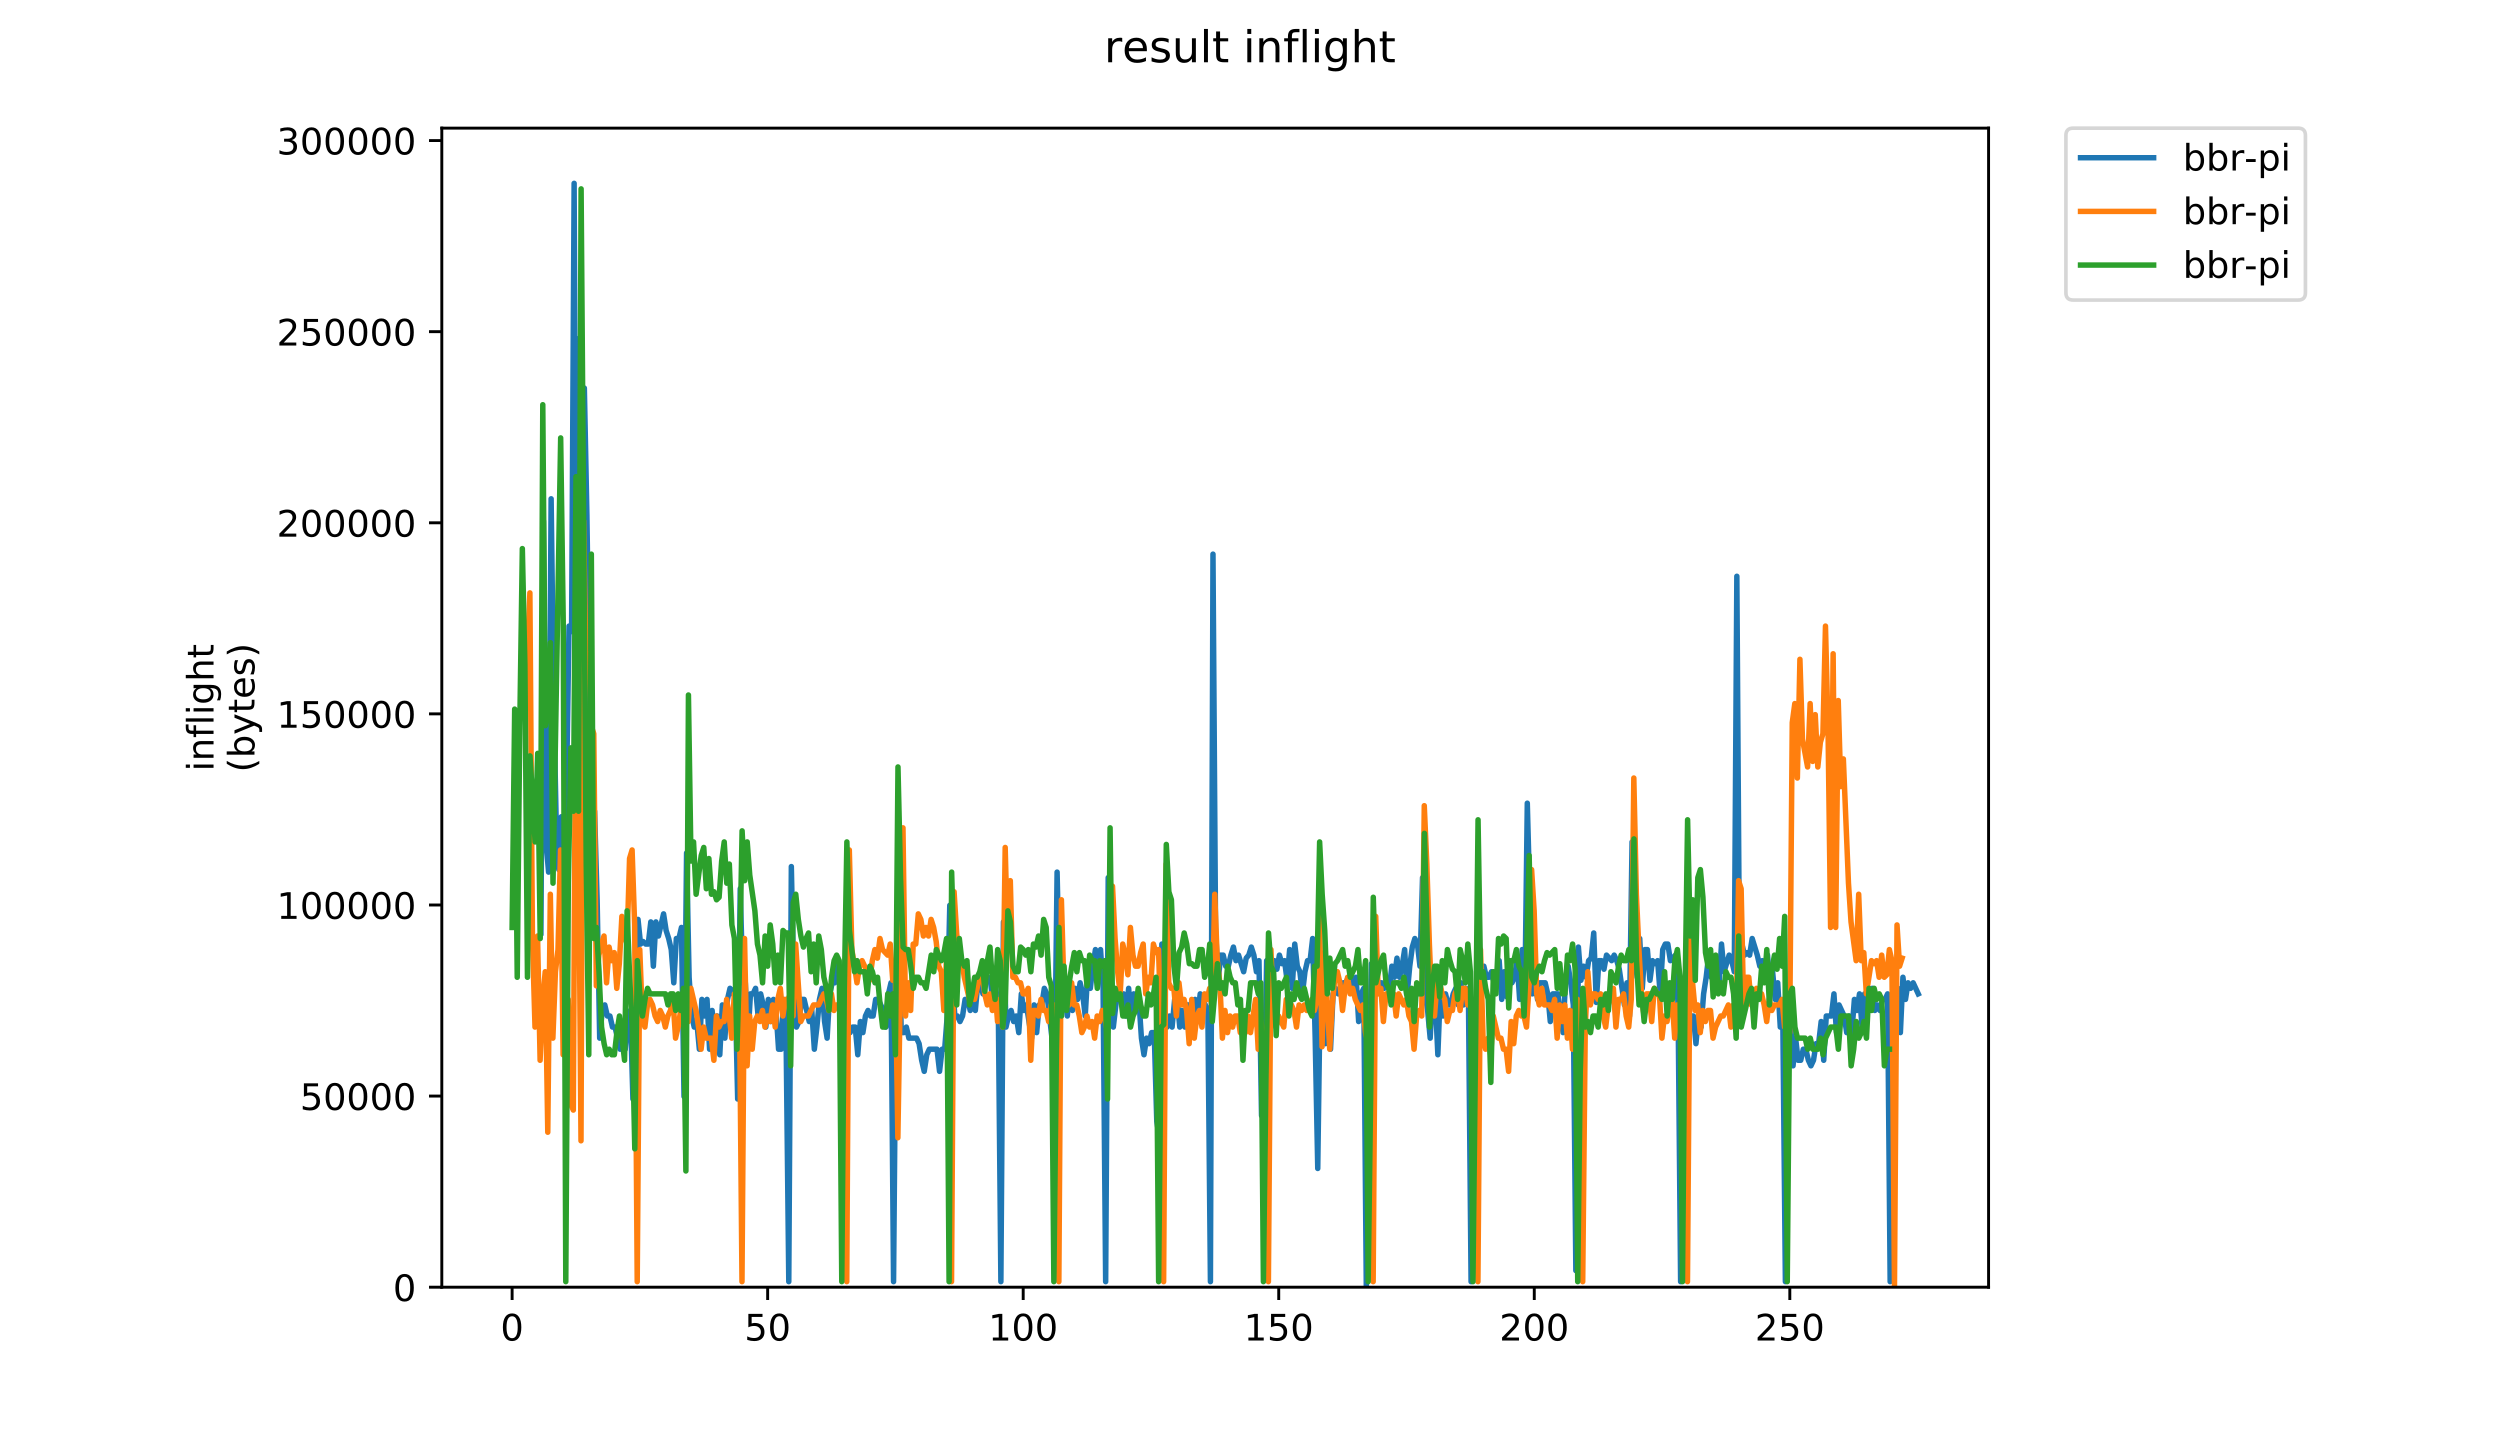 <?xml version="1.0" encoding="utf-8" standalone="no"?>
<!DOCTYPE svg PUBLIC "-//W3C//DTD SVG 1.1//EN"
  "http://www.w3.org/Graphics/SVG/1.1/DTD/svg11.dtd">
<!-- Created with matplotlib (https://matplotlib.org/) -->
<svg height="396pt" version="1.1" viewBox="0 0 684 396" width="684pt" xmlns="http://www.w3.org/2000/svg" xmlns:xlink="http://www.w3.org/1999/xlink">
 <defs>
  <style type="text/css">
*{stroke-linecap:butt;stroke-linejoin:round;}
  </style>
 </defs>
 <g id="figure_1">
  <g id="patch_1">
   <path d="M 0 396 
L 684 396 
L 684 0 
L 0 0 
z
" style="fill:#ffffff;"/>
  </g>
  <g id="axes_1">
   <g id="patch_2">
    <path d="M 120.879 352.174 
L 544.074 352.174 
L 544.074 35.062 
L 120.879 35.062 
z
" style="fill:#ffffff;"/>
   </g>
   <g id="matplotlib.axis_1">
    <g id="xtick_1">
     <g id="line2d_1">
      <defs>
       <path d="M 0 0 
L 0 3.5 
" id="m5baff00bab" style="stroke:#000000;stroke-width:0.8;"/>
      </defs>
      <g>
       <use style="stroke:#000000;stroke-width:0.8;" x="140.115" xlink:href="#m5baff00bab" y="352.174"/>
      </g>
     </g>
     <g id="text_1">
      <!-- 0 -->
      <defs>
       <path d="M 31.781 66.406 
Q 24.172 66.406 20.328 58.906 
Q 16.5 51.422 16.5 36.375 
Q 16.5 21.391 20.328 13.891 
Q 24.172 6.391 31.781 6.391 
Q 39.453 6.391 43.281 13.891 
Q 47.125 21.391 47.125 36.375 
Q 47.125 51.422 43.281 58.906 
Q 39.453 66.406 31.781 66.406 
z
M 31.781 74.219 
Q 44.047 74.219 50.516 64.516 
Q 56.984 54.828 56.984 36.375 
Q 56.984 17.969 50.516 8.266 
Q 44.047 -1.422 31.781 -1.422 
Q 19.531 -1.422 13.062 8.266 
Q 6.594 17.969 6.594 36.375 
Q 6.594 54.828 13.062 64.516 
Q 19.531 74.219 31.781 74.219 
z
" id="DejaVuSans-48"/>
      </defs>
      <g transform="translate(136.933 366.773)scale(0.1 -0.1)">
       <use xlink:href="#DejaVuSans-48"/>
      </g>
     </g>
    </g>
    <g id="xtick_2">
     <g id="line2d_2">
      <g>
       <use style="stroke:#000000;stroke-width:0.8;" x="210.03" xlink:href="#m5baff00bab" y="352.174"/>
      </g>
     </g>
     <g id="text_2">
      <!-- 50 -->
      <defs>
       <path d="M 10.797 72.906 
L 49.516 72.906 
L 49.516 64.594 
L 19.828 64.594 
L 19.828 46.734 
Q 21.969 47.469 24.109 47.828 
Q 26.266 48.188 28.422 48.188 
Q 40.625 48.188 47.75 41.5 
Q 54.891 34.812 54.891 23.391 
Q 54.891 11.625 47.562 5.094 
Q 40.234 -1.422 26.906 -1.422 
Q 22.312 -1.422 17.547 -0.641 
Q 12.797 0.141 7.719 1.703 
L 7.719 11.625 
Q 12.109 9.234 16.797 8.062 
Q 21.484 6.891 26.703 6.891 
Q 35.156 6.891 40.078 11.328 
Q 45.016 15.766 45.016 23.391 
Q 45.016 31 40.078 35.438 
Q 35.156 39.891 26.703 39.891 
Q 22.75 39.891 18.812 39.016 
Q 14.891 38.141 10.797 36.281 
z
" id="DejaVuSans-53"/>
      </defs>
      <g transform="translate(203.668 366.773)scale(0.1 -0.1)">
       <use xlink:href="#DejaVuSans-53"/>
       <use x="63.623" xlink:href="#DejaVuSans-48"/>
      </g>
     </g>
    </g>
    <g id="xtick_3">
     <g id="line2d_3">
      <g>
       <use style="stroke:#000000;stroke-width:0.8;" x="279.946" xlink:href="#m5baff00bab" y="352.174"/>
      </g>
     </g>
     <g id="text_3">
      <!-- 100 -->
      <defs>
       <path d="M 12.406 8.297 
L 28.516 8.297 
L 28.516 63.922 
L 10.984 60.406 
L 10.984 69.391 
L 28.422 72.906 
L 38.281 72.906 
L 38.281 8.297 
L 54.391 8.297 
L 54.391 0 
L 12.406 0 
z
" id="DejaVuSans-49"/>
      </defs>
      <g transform="translate(270.402 366.773)scale(0.1 -0.1)">
       <use xlink:href="#DejaVuSans-49"/>
       <use x="63.623" xlink:href="#DejaVuSans-48"/>
       <use x="127.246" xlink:href="#DejaVuSans-48"/>
      </g>
     </g>
    </g>
    <g id="xtick_4">
     <g id="line2d_4">
      <g>
       <use style="stroke:#000000;stroke-width:0.8;" x="349.861" xlink:href="#m5baff00bab" y="352.174"/>
      </g>
     </g>
     <g id="text_4">
      <!-- 150 -->
      <g transform="translate(340.318 366.773)scale(0.1 -0.1)">
       <use xlink:href="#DejaVuSans-49"/>
       <use x="63.623" xlink:href="#DejaVuSans-53"/>
       <use x="127.246" xlink:href="#DejaVuSans-48"/>
      </g>
     </g>
    </g>
    <g id="xtick_5">
     <g id="line2d_5">
      <g>
       <use style="stroke:#000000;stroke-width:0.8;" x="419.777" xlink:href="#m5baff00bab" y="352.174"/>
      </g>
     </g>
     <g id="text_5">
      <!-- 200 -->
      <defs>
       <path d="M 19.188 8.297 
L 53.609 8.297 
L 53.609 0 
L 7.328 0 
L 7.328 8.297 
Q 12.938 14.109 22.625 23.891 
Q 32.328 33.688 34.812 36.531 
Q 39.547 41.844 41.422 45.531 
Q 43.312 49.219 43.312 52.781 
Q 43.312 58.594 39.234 62.25 
Q 35.156 65.922 28.609 65.922 
Q 23.969 65.922 18.812 64.312 
Q 13.672 62.703 7.812 59.422 
L 7.812 69.391 
Q 13.766 71.781 18.938 73 
Q 24.125 74.219 28.422 74.219 
Q 39.75 74.219 46.484 68.547 
Q 53.219 62.891 53.219 53.422 
Q 53.219 48.922 51.531 44.891 
Q 49.859 40.875 45.406 35.406 
Q 44.188 33.984 37.641 27.219 
Q 31.109 20.453 19.188 8.297 
z
" id="DejaVuSans-50"/>
      </defs>
      <g transform="translate(410.233 366.773)scale(0.1 -0.1)">
       <use xlink:href="#DejaVuSans-50"/>
       <use x="63.623" xlink:href="#DejaVuSans-48"/>
       <use x="127.246" xlink:href="#DejaVuSans-48"/>
      </g>
     </g>
    </g>
    <g id="xtick_6">
     <g id="line2d_6">
      <g>
       <use style="stroke:#000000;stroke-width:0.8;" x="489.693" xlink:href="#m5baff00bab" y="352.174"/>
      </g>
     </g>
     <g id="text_6">
      <!-- 250 -->
      <g transform="translate(480.149 366.773)scale(0.1 -0.1)">
       <use xlink:href="#DejaVuSans-50"/>
       <use x="63.623" xlink:href="#DejaVuSans-53"/>
       <use x="127.246" xlink:href="#DejaVuSans-48"/>
      </g>
     </g>
    </g>
   </g>
   <g id="matplotlib.axis_2">
    <g id="ytick_1">
     <g id="line2d_7">
      <defs>
       <path d="M 0 0 
L -3.5 0 
" id="m9a18197f8f" style="stroke:#000000;stroke-width:0.8;"/>
      </defs>
      <g>
       <use style="stroke:#000000;stroke-width:0.8;" x="120.879" xlink:href="#m9a18197f8f" y="352.174"/>
      </g>
     </g>
     <g id="text_7">
      <!-- 0 -->
      <g transform="translate(107.516 355.973)scale(0.1 -0.1)">
       <use xlink:href="#DejaVuSans-48"/>
      </g>
     </g>
    </g>
    <g id="ytick_2">
     <g id="line2d_8">
      <g>
       <use style="stroke:#000000;stroke-width:0.8;" x="120.879" xlink:href="#m9a18197f8f" y="299.888"/>
      </g>
     </g>
     <g id="text_8">
      <!-- 50000 -->
      <g transform="translate(82.066 303.688)scale(0.1 -0.1)">
       <use xlink:href="#DejaVuSans-53"/>
       <use x="63.623" xlink:href="#DejaVuSans-48"/>
       <use x="127.246" xlink:href="#DejaVuSans-48"/>
       <use x="190.869" xlink:href="#DejaVuSans-48"/>
       <use x="254.492" xlink:href="#DejaVuSans-48"/>
      </g>
     </g>
    </g>
    <g id="ytick_3">
     <g id="line2d_9">
      <g>
       <use style="stroke:#000000;stroke-width:0.8;" x="120.879" xlink:href="#m9a18197f8f" y="247.603"/>
      </g>
     </g>
     <g id="text_9">
      <!-- 100000 -->
      <g transform="translate(75.704 251.402)scale(0.1 -0.1)">
       <use xlink:href="#DejaVuSans-49"/>
       <use x="63.623" xlink:href="#DejaVuSans-48"/>
       <use x="127.246" xlink:href="#DejaVuSans-48"/>
       <use x="190.869" xlink:href="#DejaVuSans-48"/>
       <use x="254.492" xlink:href="#DejaVuSans-48"/>
       <use x="318.115" xlink:href="#DejaVuSans-48"/>
      </g>
     </g>
    </g>
    <g id="ytick_4">
     <g id="line2d_10">
      <g>
       <use style="stroke:#000000;stroke-width:0.8;" x="120.879" xlink:href="#m9a18197f8f" y="195.317"/>
      </g>
     </g>
     <g id="text_10">
      <!-- 150000 -->
      <g transform="translate(75.704 199.116)scale(0.1 -0.1)">
       <use xlink:href="#DejaVuSans-49"/>
       <use x="63.623" xlink:href="#DejaVuSans-53"/>
       <use x="127.246" xlink:href="#DejaVuSans-48"/>
       <use x="190.869" xlink:href="#DejaVuSans-48"/>
       <use x="254.492" xlink:href="#DejaVuSans-48"/>
       <use x="318.115" xlink:href="#DejaVuSans-48"/>
      </g>
     </g>
    </g>
    <g id="ytick_5">
     <g id="line2d_11">
      <g>
       <use style="stroke:#000000;stroke-width:0.8;" x="120.879" xlink:href="#m9a18197f8f" y="143.031"/>
      </g>
     </g>
     <g id="text_11">
      <!-- 200000 -->
      <g transform="translate(75.704 146.83)scale(0.1 -0.1)">
       <use xlink:href="#DejaVuSans-50"/>
       <use x="63.623" xlink:href="#DejaVuSans-48"/>
       <use x="127.246" xlink:href="#DejaVuSans-48"/>
       <use x="190.869" xlink:href="#DejaVuSans-48"/>
       <use x="254.492" xlink:href="#DejaVuSans-48"/>
       <use x="318.115" xlink:href="#DejaVuSans-48"/>
      </g>
     </g>
    </g>
    <g id="ytick_6">
     <g id="line2d_12">
      <g>
       <use style="stroke:#000000;stroke-width:0.8;" x="120.879" xlink:href="#m9a18197f8f" y="90.745"/>
      </g>
     </g>
     <g id="text_12">
      <!-- 250000 -->
      <g transform="translate(75.704 94.544)scale(0.1 -0.1)">
       <use xlink:href="#DejaVuSans-50"/>
       <use x="63.623" xlink:href="#DejaVuSans-53"/>
       <use x="127.246" xlink:href="#DejaVuSans-48"/>
       <use x="190.869" xlink:href="#DejaVuSans-48"/>
       <use x="254.492" xlink:href="#DejaVuSans-48"/>
       <use x="318.115" xlink:href="#DejaVuSans-48"/>
      </g>
     </g>
    </g>
    <g id="ytick_7">
     <g id="line2d_13">
      <g>
       <use style="stroke:#000000;stroke-width:0.8;" x="120.879" xlink:href="#m9a18197f8f" y="38.459"/>
      </g>
     </g>
     <g id="text_13">
      <!-- 300000 -->
      <defs>
       <path d="M 40.578 39.312 
Q 47.656 37.797 51.625 33 
Q 55.609 28.219 55.609 21.188 
Q 55.609 10.406 48.188 4.484 
Q 40.766 -1.422 27.094 -1.422 
Q 22.516 -1.422 17.656 -0.516 
Q 12.797 0.391 7.625 2.203 
L 7.625 11.719 
Q 11.719 9.328 16.594 8.109 
Q 21.484 6.891 26.812 6.891 
Q 36.078 6.891 40.938 10.547 
Q 45.797 14.203 45.797 21.188 
Q 45.797 27.641 41.281 31.266 
Q 36.766 34.906 28.719 34.906 
L 20.219 34.906 
L 20.219 43.016 
L 29.109 43.016 
Q 36.375 43.016 40.234 45.922 
Q 44.094 48.828 44.094 54.297 
Q 44.094 59.906 40.109 62.906 
Q 36.141 65.922 28.719 65.922 
Q 24.656 65.922 20.016 65.031 
Q 15.375 64.156 9.812 62.312 
L 9.812 71.094 
Q 15.438 72.656 20.344 73.438 
Q 25.25 74.219 29.594 74.219 
Q 40.828 74.219 47.359 69.109 
Q 53.906 64.016 53.906 55.328 
Q 53.906 49.266 50.438 45.094 
Q 46.969 40.922 40.578 39.312 
z
" id="DejaVuSans-51"/>
      </defs>
      <g transform="translate(75.704 42.259)scale(0.1 -0.1)">
       <use xlink:href="#DejaVuSans-51"/>
       <use x="63.623" xlink:href="#DejaVuSans-48"/>
       <use x="127.246" xlink:href="#DejaVuSans-48"/>
       <use x="190.869" xlink:href="#DejaVuSans-48"/>
       <use x="254.492" xlink:href="#DejaVuSans-48"/>
       <use x="318.115" xlink:href="#DejaVuSans-48"/>
      </g>
     </g>
    </g>
    <g id="text_14">
     <!-- inflight -->
     <defs>
      <path d="M 9.422 54.688 
L 18.406 54.688 
L 18.406 0 
L 9.422 0 
z
M 9.422 75.984 
L 18.406 75.984 
L 18.406 64.594 
L 9.422 64.594 
z
" id="DejaVuSans-105"/>
      <path d="M 54.891 33.016 
L 54.891 0 
L 45.906 0 
L 45.906 32.719 
Q 45.906 40.484 42.875 44.328 
Q 39.844 48.188 33.797 48.188 
Q 26.516 48.188 22.312 43.547 
Q 18.109 38.922 18.109 30.906 
L 18.109 0 
L 9.078 0 
L 9.078 54.688 
L 18.109 54.688 
L 18.109 46.188 
Q 21.344 51.125 25.703 53.562 
Q 30.078 56 35.797 56 
Q 45.219 56 50.047 50.172 
Q 54.891 44.344 54.891 33.016 
z
" id="DejaVuSans-110"/>
      <path d="M 37.109 75.984 
L 37.109 68.5 
L 28.516 68.5 
Q 23.688 68.5 21.797 66.547 
Q 19.922 64.594 19.922 59.516 
L 19.922 54.688 
L 34.719 54.688 
L 34.719 47.703 
L 19.922 47.703 
L 19.922 0 
L 10.891 0 
L 10.891 47.703 
L 2.297 47.703 
L 2.297 54.688 
L 10.891 54.688 
L 10.891 58.5 
Q 10.891 67.625 15.141 71.797 
Q 19.391 75.984 28.609 75.984 
z
" id="DejaVuSans-102"/>
      <path d="M 9.422 75.984 
L 18.406 75.984 
L 18.406 0 
L 9.422 0 
z
" id="DejaVuSans-108"/>
      <path d="M 45.406 27.984 
Q 45.406 37.75 41.375 43.109 
Q 37.359 48.484 30.078 48.484 
Q 22.859 48.484 18.828 43.109 
Q 14.797 37.75 14.797 27.984 
Q 14.797 18.266 18.828 12.891 
Q 22.859 7.516 30.078 7.516 
Q 37.359 7.516 41.375 12.891 
Q 45.406 18.266 45.406 27.984 
z
M 54.391 6.781 
Q 54.391 -7.172 48.188 -13.984 
Q 42 -20.797 29.203 -20.797 
Q 24.469 -20.797 20.266 -20.094 
Q 16.062 -19.391 12.109 -17.922 
L 12.109 -9.188 
Q 16.062 -11.328 19.922 -12.344 
Q 23.781 -13.375 27.781 -13.375 
Q 36.625 -13.375 41.016 -8.766 
Q 45.406 -4.156 45.406 5.172 
L 45.406 9.625 
Q 42.625 4.781 38.281 2.391 
Q 33.938 0 27.875 0 
Q 17.828 0 11.672 7.656 
Q 5.516 15.328 5.516 27.984 
Q 5.516 40.672 11.672 48.328 
Q 17.828 56 27.875 56 
Q 33.938 56 38.281 53.609 
Q 42.625 51.219 45.406 46.391 
L 45.406 54.688 
L 54.391 54.688 
z
" id="DejaVuSans-103"/>
      <path d="M 54.891 33.016 
L 54.891 0 
L 45.906 0 
L 45.906 32.719 
Q 45.906 40.484 42.875 44.328 
Q 39.844 48.188 33.797 48.188 
Q 26.516 48.188 22.312 43.547 
Q 18.109 38.922 18.109 30.906 
L 18.109 0 
L 9.078 0 
L 9.078 75.984 
L 18.109 75.984 
L 18.109 46.188 
Q 21.344 51.125 25.703 53.562 
Q 30.078 56 35.797 56 
Q 45.219 56 50.047 50.172 
Q 54.891 44.344 54.891 33.016 
z
" id="DejaVuSans-104"/>
      <path d="M 18.312 70.219 
L 18.312 54.688 
L 36.812 54.688 
L 36.812 47.703 
L 18.312 47.703 
L 18.312 18.016 
Q 18.312 11.328 20.141 9.422 
Q 21.969 7.516 27.594 7.516 
L 36.812 7.516 
L 36.812 0 
L 27.594 0 
Q 17.188 0 13.234 3.875 
Q 9.281 7.766 9.281 18.016 
L 9.281 47.703 
L 2.688 47.703 
L 2.688 54.688 
L 9.281 54.688 
L 9.281 70.219 
z
" id="DejaVuSans-116"/>
     </defs>
     <g transform="translate(58.426 211.018)rotate(-90)scale(0.1 -0.1)">
      <use xlink:href="#DejaVuSans-105"/>
      <use x="27.783" xlink:href="#DejaVuSans-110"/>
      <use x="91.162" xlink:href="#DejaVuSans-102"/>
      <use x="126.367" xlink:href="#DejaVuSans-108"/>
      <use x="154.15" xlink:href="#DejaVuSans-105"/>
      <use x="181.934" xlink:href="#DejaVuSans-103"/>
      <use x="245.41" xlink:href="#DejaVuSans-104"/>
      <use x="308.789" xlink:href="#DejaVuSans-116"/>
     </g>
     <!-- (bytes) -->
     <defs>
      <path d="M 31 75.875 
Q 24.469 64.656 21.281 53.656 
Q 18.109 42.672 18.109 31.391 
Q 18.109 20.125 21.312 9.062 
Q 24.516 -2 31 -13.188 
L 23.188 -13.188 
Q 15.875 -1.703 12.234 9.375 
Q 8.594 20.453 8.594 31.391 
Q 8.594 42.281 12.203 53.312 
Q 15.828 64.359 23.188 75.875 
z
" id="DejaVuSans-40"/>
      <path d="M 48.688 27.297 
Q 48.688 37.203 44.609 42.844 
Q 40.531 48.484 33.406 48.484 
Q 26.266 48.484 22.188 42.844 
Q 18.109 37.203 18.109 27.297 
Q 18.109 17.391 22.188 11.75 
Q 26.266 6.109 33.406 6.109 
Q 40.531 6.109 44.609 11.75 
Q 48.688 17.391 48.688 27.297 
z
M 18.109 46.391 
Q 20.953 51.266 25.266 53.625 
Q 29.594 56 35.594 56 
Q 45.562 56 51.781 48.094 
Q 58.016 40.188 58.016 27.297 
Q 58.016 14.406 51.781 6.484 
Q 45.562 -1.422 35.594 -1.422 
Q 29.594 -1.422 25.266 0.953 
Q 20.953 3.328 18.109 8.203 
L 18.109 0 
L 9.078 0 
L 9.078 75.984 
L 18.109 75.984 
z
" id="DejaVuSans-98"/>
      <path d="M 32.172 -5.078 
Q 28.375 -14.844 24.75 -17.812 
Q 21.141 -20.797 15.094 -20.797 
L 7.906 -20.797 
L 7.906 -13.281 
L 13.188 -13.281 
Q 16.891 -13.281 18.938 -11.516 
Q 21 -9.766 23.484 -3.219 
L 25.094 0.875 
L 2.984 54.688 
L 12.5 54.688 
L 29.594 11.922 
L 46.688 54.688 
L 56.203 54.688 
z
" id="DejaVuSans-121"/>
      <path d="M 56.203 29.594 
L 56.203 25.203 
L 14.891 25.203 
Q 15.484 15.922 20.484 11.062 
Q 25.484 6.203 34.422 6.203 
Q 39.594 6.203 44.453 7.469 
Q 49.312 8.734 54.109 11.281 
L 54.109 2.781 
Q 49.266 0.734 44.188 -0.344 
Q 39.109 -1.422 33.891 -1.422 
Q 20.797 -1.422 13.156 6.188 
Q 5.516 13.812 5.516 26.812 
Q 5.516 40.234 12.766 48.109 
Q 20.016 56 32.328 56 
Q 43.359 56 49.781 48.891 
Q 56.203 41.797 56.203 29.594 
z
M 47.219 32.234 
Q 47.125 39.594 43.094 43.984 
Q 39.062 48.391 32.422 48.391 
Q 24.906 48.391 20.391 44.141 
Q 15.875 39.891 15.188 32.172 
z
" id="DejaVuSans-101"/>
      <path d="M 44.281 53.078 
L 44.281 44.578 
Q 40.484 46.531 36.375 47.5 
Q 32.281 48.484 27.875 48.484 
Q 21.188 48.484 17.844 46.438 
Q 14.5 44.391 14.5 40.281 
Q 14.5 37.156 16.891 35.375 
Q 19.281 33.594 26.516 31.984 
L 29.594 31.297 
Q 39.156 29.25 43.188 25.516 
Q 47.219 21.781 47.219 15.094 
Q 47.219 7.469 41.188 3.016 
Q 35.156 -1.422 24.609 -1.422 
Q 20.219 -1.422 15.453 -0.562 
Q 10.688 0.297 5.422 2 
L 5.422 11.281 
Q 10.406 8.688 15.234 7.391 
Q 20.062 6.109 24.812 6.109 
Q 31.156 6.109 34.562 8.281 
Q 37.984 10.453 37.984 14.406 
Q 37.984 18.062 35.516 20.016 
Q 33.062 21.969 24.703 23.781 
L 21.578 24.516 
Q 13.234 26.266 9.516 29.906 
Q 5.812 33.547 5.812 39.891 
Q 5.812 47.609 11.281 51.797 
Q 16.75 56 26.812 56 
Q 31.781 56 36.172 55.266 
Q 40.578 54.547 44.281 53.078 
z
" id="DejaVuSans-115"/>
      <path d="M 8.016 75.875 
L 15.828 75.875 
Q 23.141 64.359 26.781 53.312 
Q 30.422 42.281 30.422 31.391 
Q 30.422 20.453 26.781 9.375 
Q 23.141 -1.703 15.828 -13.188 
L 8.016 -13.188 
Q 14.5 -2 17.703 9.062 
Q 20.906 20.125 20.906 31.391 
Q 20.906 42.672 17.703 53.656 
Q 14.5 64.656 8.016 75.875 
z
" id="DejaVuSans-41"/>
     </defs>
     <g transform="translate(69.624 211.295)rotate(-90)scale(0.1 -0.1)">
      <use xlink:href="#DejaVuSans-40"/>
      <use x="39.014" xlink:href="#DejaVuSans-98"/>
      <use x="102.49" xlink:href="#DejaVuSans-121"/>
      <use x="161.67" xlink:href="#DejaVuSans-116"/>
      <use x="200.879" xlink:href="#DejaVuSans-101"/>
      <use x="262.402" xlink:href="#DejaVuSans-115"/>
      <use x="314.502" xlink:href="#DejaVuSans-41"/>
     </g>
    </g>
   </g>
   <g id="line2d_14">
    <path clip-path="url(#pdf8f74abfb)" d="M 147.993 255.266 
L 148.692 142.529 
L 149.391 230.352 
L 150.09 238.609 
L 150.789 136.472 
L 151.489 190.983 
L 152.188 225.81 
L 152.887 237.923 
L 153.586 223.467 
L 154.285 228.01 
L 154.984 216.725 
L 155.684 171.299 
L 156.383 172.813 
L 157.082 50.163 
L 157.781 200.069 
L 158.48 92.561 
L 159.179 148.586 
L 159.878 106.188 
L 160.578 141.015 
L 161.976 238.609 
L 162.675 221.953 
L 163.374 246.18 
L 164.073 284.035 
L 164.773 276.464 
L 165.472 274.95 
L 166.171 277.979 
L 166.87 277.979 
L 167.569 281.007 
L 168.268 281.007 
L 169.667 287.064 
L 170.366 282.521 
L 171.065 287.064 
L 171.764 277.979 
L 172.463 276.464 
L 173.162 300.691 
L 173.862 290.92 
L 174.561 251.551 
L 175.26 258.294 
L 175.959 257.608 
L 176.658 258.294 
L 177.357 258.294 
L 178.057 252.237 
L 178.756 264.351 
L 179.455 252.237 
L 180.154 256.094 
L 181.552 250.037 
L 182.251 254.58 
L 182.951 256.78 
L 183.65 259.808 
L 184.349 268.893 
L 185.048 256.78 
L 185.747 256.78 
L 186.446 253.751 
L 187.146 300.005 
L 187.845 233.381 
L 188.544 267.379 
L 189.243 277.979 
L 189.942 281.007 
L 190.641 279.493 
L 191.34 287.064 
L 192.04 273.436 
L 192.739 277.979 
L 193.438 273.436 
L 194.137 287.064 
L 194.836 276.464 
L 195.535 284.035 
L 196.235 277.979 
L 196.934 288.578 
L 197.633 274.95 
L 198.332 284.035 
L 199.031 273.436 
L 199.73 270.408 
L 200.43 271.922 
L 201.129 270.408 
L 201.828 300.691 
L 202.527 243.152 
L 203.226 268.893 
L 203.925 268.893 
L 204.624 284.035 
L 205.324 271.922 
L 206.023 271.922 
L 206.722 270.408 
L 207.421 277.979 
L 208.12 271.922 
L 208.819 274.95 
L 209.519 281.007 
L 210.218 273.436 
L 210.917 279.493 
L 211.616 273.436 
L 212.315 276.464 
L 213.014 287.064 
L 213.713 287.064 
L 214.413 273.436 
L 215.112 287.064 
L 215.811 350.66 
L 216.51 237.095 
L 217.209 270.408 
L 217.908 281.007 
L 218.608 279.493 
L 219.307 273.436 
L 220.006 273.436 
L 221.404 279.493 
L 222.103 276.464 
L 222.802 287.064 
L 223.502 281.007 
L 224.201 273.436 
L 224.9 270.408 
L 225.599 279.493 
L 226.298 284.035 
L 226.997 271.922 
L 227.697 268.893 
L 228.396 268.893 
L 229.095 262.837 
L 229.794 265.865 
L 230.493 293.12 
L 231.192 268.893 
L 231.892 281.007 
L 232.591 282.521 
L 233.29 281.007 
L 233.989 281.007 
L 234.688 288.578 
L 235.387 279.493 
L 236.086 282.521 
L 236.786 277.979 
L 237.485 276.464 
L 238.184 277.979 
L 238.883 277.979 
L 239.582 273.436 
L 240.281 273.436 
L 241.68 276.464 
L 242.379 281.007 
L 243.078 271.922 
L 243.777 268.893 
L 244.476 350.66 
L 245.175 268.893 
L 245.875 247.695 
L 246.574 282.521 
L 247.273 282.521 
L 247.972 281.007 
L 248.671 284.035 
L 250.769 284.035 
L 251.468 285.55 
L 252.167 290.092 
L 252.866 293.12 
L 253.565 288.578 
L 254.264 287.064 
L 256.362 287.064 
L 257.061 293.12 
L 257.76 287.064 
L 258.459 287.064 
L 259.159 277.979 
L 259.858 247.695 
L 260.557 268.893 
L 261.256 277.979 
L 261.955 277.979 
L 262.654 279.493 
L 263.354 277.979 
L 264.053 273.436 
L 264.752 273.436 
L 265.451 276.464 
L 266.15 270.408 
L 266.849 276.464 
L 267.548 268.893 
L 268.248 268.893 
L 268.947 271.922 
L 269.646 268.893 
L 270.345 267.379 
L 271.044 268.893 
L 271.743 274.95 
L 272.443 270.408 
L 273.142 276.464 
L 273.841 350.66 
L 274.54 252.237 
L 275.239 281.007 
L 275.938 277.979 
L 276.637 276.464 
L 277.337 279.493 
L 278.036 277.979 
L 278.735 282.521 
L 279.434 271.922 
L 280.133 276.464 
L 280.832 274.95 
L 282.231 284.035 
L 282.93 274.95 
L 283.629 282.521 
L 284.328 274.95 
L 285.027 274.95 
L 285.727 270.408 
L 286.426 271.922 
L 287.824 284.035 
L 288.523 296.149 
L 289.222 238.609 
L 289.921 270.408 
L 290.621 276.464 
L 291.32 271.922 
L 292.019 277.979 
L 292.718 268.893 
L 293.417 276.464 
L 294.116 270.408 
L 294.816 273.436 
L 295.515 268.893 
L 296.214 271.922 
L 296.913 277.979 
L 297.612 265.865 
L 298.311 270.408 
L 299.01 264.351 
L 299.71 259.808 
L 300.409 264.351 
L 301.108 259.808 
L 301.807 270.408 
L 302.506 350.66 
L 303.205 240.124 
L 303.905 271.922 
L 304.604 281.007 
L 305.303 274.95 
L 306.002 270.408 
L 306.701 273.436 
L 307.4 271.922 
L 308.099 277.979 
L 308.799 270.408 
L 309.498 279.493 
L 310.197 271.922 
L 310.896 273.436 
L 311.595 273.436 
L 312.294 284.035 
L 312.994 288.578 
L 313.693 284.035 
L 314.392 285.55 
L 315.091 282.521 
L 315.79 282.521 
L 316.489 306.748 
L 317.189 311.291 
L 317.888 258.294 
L 318.587 276.464 
L 319.286 281.007 
L 319.985 277.979 
L 320.684 281.007 
L 321.383 273.436 
L 322.083 273.436 
L 322.782 281.007 
L 323.481 276.464 
L 324.18 281.007 
L 324.879 274.95 
L 325.578 274.95 
L 326.278 276.464 
L 326.977 273.436 
L 327.676 277.979 
L 328.375 271.922 
L 330.472 276.464 
L 331.172 350.66 
L 331.871 151.614 
L 332.57 253.751 
L 333.269 268.893 
L 333.968 261.322 
L 334.667 261.322 
L 335.367 264.351 
L 336.066 264.351 
L 336.765 261.322 
L 337.464 259.122 
L 338.163 262.837 
L 338.862 261.322 
L 340.261 265.865 
L 340.96 262.151 
L 341.659 261.322 
L 342.358 259.122 
L 343.057 261.322 
L 343.756 265.865 
L 344.456 262.837 
L 345.155 305.234 
L 345.854 303.72 
L 346.553 262.837 
L 347.252 263.665 
L 347.951 265.865 
L 348.651 262.837 
L 349.35 265.179 
L 350.049 261.322 
L 350.748 263.665 
L 351.447 262.837 
L 352.146 268.207 
L 352.845 259.808 
L 353.545 270.408 
L 354.244 258.294 
L 354.943 264.351 
L 355.642 265.865 
L 356.341 271.922 
L 357.04 265.865 
L 357.74 262.837 
L 358.439 262.837 
L 359.138 256.78 
L 359.837 284.035 
L 360.536 319.69 
L 361.235 268.893 
L 361.934 276.464 
L 362.634 285.55 
L 363.333 279.493 
L 364.032 287.064 
L 364.731 271.922 
L 365.43 270.408 
L 366.129 271.922 
L 366.829 271.922 
L 367.528 268.893 
L 368.227 268.893 
L 368.926 267.379 
L 369.625 267.379 
L 370.324 270.408 
L 371.024 267.379 
L 371.723 279.493 
L 372.422 271.922 
L 373.121 270.408 
L 373.82 352.174 
L 374.519 299.177 
L 375.218 263.665 
L 375.918 268.893 
L 376.617 271.922 
L 377.316 268.893 
L 378.015 268.893 
L 378.714 270.408 
L 379.413 268.893 
L 380.113 270.408 
L 380.812 264.351 
L 381.511 267.379 
L 382.21 262.151 
L 382.909 267.379 
L 383.608 264.351 
L 384.307 259.808 
L 385.007 271.922 
L 385.706 264.351 
L 386.405 259.122 
L 387.104 256.78 
L 387.803 258.294 
L 388.502 264.351 
L 389.202 240.124 
L 389.901 271.922 
L 390.6 276.464 
L 391.299 284.035 
L 391.998 270.408 
L 392.697 273.436 
L 393.396 288.578 
L 394.096 270.408 
L 394.795 277.979 
L 395.494 271.922 
L 396.193 274.95 
L 396.892 274.95 
L 397.591 271.922 
L 398.291 270.408 
L 398.99 274.95 
L 399.689 268.893 
L 400.388 274.95 
L 401.087 270.408 
L 401.786 274.95 
L 402.486 350.66 
L 403.185 287.064 
L 403.884 277.979 
L 404.583 263.665 
L 405.282 267.379 
L 405.981 264.351 
L 406.68 267.379 
L 407.38 267.379 
L 408.079 265.865 
L 408.778 268.893 
L 409.477 267.379 
L 410.176 262.837 
L 410.875 273.436 
L 411.575 265.865 
L 412.274 272.75 
L 412.973 262.837 
L 413.672 268.893 
L 414.371 267.379 
L 415.07 262.837 
L 415.769 273.436 
L 416.469 259.808 
L 417.168 274.95 
L 417.867 219.753 
L 419.265 271.922 
L 419.964 267.379 
L 420.664 273.436 
L 421.363 268.893 
L 422.761 268.893 
L 423.46 271.922 
L 424.159 279.493 
L 424.858 271.922 
L 426.257 271.922 
L 426.956 277.979 
L 427.655 282.521 
L 428.354 267.379 
L 429.053 264.351 
L 429.753 268.893 
L 430.452 274.95 
L 431.151 347.632 
L 431.85 259.122 
L 432.549 268.207 
L 433.248 264.351 
L 433.948 267.379 
L 434.647 262.837 
L 435.346 262.151 
L 436.045 255.266 
L 436.744 274.264 
L 437.443 262.837 
L 438.142 262.837 
L 438.842 265.179 
L 439.541 261.322 
L 440.939 262.837 
L 441.638 261.322 
L 442.337 262.837 
L 443.037 265.179 
L 444.435 274.95 
L 445.134 268.893 
L 445.833 277.979 
L 446.532 230.352 
L 447.231 261.322 
L 447.931 267.379 
L 448.63 256.78 
L 449.329 270.408 
L 450.028 259.808 
L 450.727 259.808 
L 451.426 268.207 
L 452.126 262.837 
L 452.825 263.665 
L 453.524 262.837 
L 454.223 271.922 
L 454.922 259.808 
L 455.621 258.294 
L 456.32 258.294 
L 457.02 262.837 
L 458.418 261.322 
L 459.117 274.95 
L 459.816 350.66 
L 460.515 318.862 
L 461.215 270.408 
L 461.914 284.035 
L 462.613 277.979 
L 463.312 277.979 
L 464.011 285.55 
L 464.71 277.979 
L 465.41 281.007 
L 466.109 271.922 
L 466.808 267.379 
L 467.507 261.322 
L 468.206 267.379 
L 468.905 262.837 
L 469.604 262.837 
L 470.304 269.722 
L 471.003 258.294 
L 471.702 265.865 
L 473.1 261.322 
L 473.799 262.837 
L 474.499 265.865 
L 475.198 157.671 
L 475.897 260.636 
L 476.596 258.294 
L 477.295 261.322 
L 477.994 260.636 
L 478.693 261.322 
L 479.393 256.78 
L 480.791 261.322 
L 481.49 264.351 
L 482.189 262.837 
L 482.888 267.379 
L 483.588 261.322 
L 484.287 269.722 
L 484.986 265.865 
L 485.685 273.436 
L 486.384 268.893 
L 487.083 281.007 
L 487.783 279.493 
L 488.482 350.66 
L 489.181 284.035 
L 489.88 279.493 
L 490.579 291.606 
L 491.278 284.035 
L 491.977 290.092 
L 492.677 290.092 
L 493.376 287.064 
L 494.075 287.064 
L 494.774 290.092 
L 495.473 291.606 
L 496.172 290.092 
L 496.872 285.55 
L 497.571 285.55 
L 498.27 279.493 
L 498.969 290.092 
L 499.668 277.979 
L 501.066 277.979 
L 501.766 271.922 
L 502.465 282.521 
L 503.164 274.95 
L 504.562 277.979 
L 505.261 282.521 
L 505.961 277.979 
L 506.66 282.521 
L 507.359 273.436 
L 508.058 276.464 
L 508.757 271.922 
L 509.456 281.007 
L 510.155 271.922 
L 511.554 274.95 
L 512.253 270.408 
L 512.952 276.464 
L 513.651 274.95 
L 514.35 276.464 
L 515.05 273.436 
L 515.749 273.436 
L 516.448 271.922 
L 517.147 350.66 
L 517.846 271.922 
L 518.545 270.408 
L 519.245 270.408 
L 519.944 282.521 
L 520.643 267.379 
L 521.342 273.436 
L 522.041 268.893 
L 522.74 270.408 
L 523.439 268.893 
L 524.838 271.922 
L 524.838 271.922 
" style="fill:none;stroke:#1f77b4;stroke-linecap:square;stroke-width:1.5;"/>
   </g>
   <g id="line2d_15">
    <path clip-path="url(#pdf8f74abfb)" d="M 143.578 195.526 
L 144.977 162.214 
L 145.676 256.78 
L 146.375 281.007 
L 147.074 256.094 
L 147.773 290.092 
L 148.472 273.436 
L 149.172 265.865 
L 149.871 309.777 
L 150.57 244.666 
L 151.269 284.035 
L 151.968 265.865 
L 152.667 259.808 
L 153.367 232.553 
L 154.066 288.578 
L 154.765 274.95 
L 155.464 273.436 
L 156.163 302.206 
L 156.862 303.72 
L 157.561 175.841 
L 158.261 223.467 
L 158.96 312.119 
L 159.659 142.529 
L 160.358 184.098 
L 161.057 178.87 
L 161.756 198.554 
L 162.456 200.755 
L 163.155 269.722 
L 163.854 261.322 
L 164.553 258.294 
L 165.252 256.094 
L 165.951 268.893 
L 166.65 259.122 
L 167.35 262.837 
L 168.049 260.636 
L 168.748 270.408 
L 169.447 263.665 
L 170.146 250.723 
L 170.845 256.094 
L 171.545 258.294 
L 172.244 234.895 
L 172.943 232.553 
L 173.642 253.065 
L 174.341 350.66 
L 175.04 259.808 
L 175.74 277.979 
L 176.439 281.007 
L 177.138 274.95 
L 177.837 273.436 
L 178.536 274.95 
L 179.235 277.979 
L 179.934 279.493 
L 180.634 276.464 
L 181.333 277.979 
L 182.032 281.007 
L 182.731 277.979 
L 183.43 276.464 
L 184.129 273.436 
L 184.829 284.035 
L 185.528 281.007 
L 186.227 276.464 
L 186.926 277.979 
L 187.625 277.979 
L 188.324 279.493 
L 189.023 270.408 
L 190.422 276.464 
L 191.121 281.007 
L 191.82 287.064 
L 192.519 281.007 
L 193.218 284.035 
L 194.617 284.035 
L 195.316 290.092 
L 196.015 277.979 
L 196.714 281.007 
L 197.413 279.493 
L 198.113 279.493 
L 198.812 273.436 
L 199.511 277.979 
L 200.21 284.035 
L 200.909 271.922 
L 201.608 282.521 
L 202.307 273.436 
L 203.007 350.66 
L 203.706 256.78 
L 204.405 291.606 
L 205.104 277.979 
L 205.803 287.064 
L 206.502 279.493 
L 207.202 277.979 
L 207.901 279.493 
L 208.6 276.464 
L 209.299 281.007 
L 209.998 277.979 
L 210.697 279.493 
L 211.396 274.95 
L 212.096 281.007 
L 212.795 273.436 
L 213.494 270.408 
L 214.193 277.979 
L 214.892 273.436 
L 215.591 273.436 
L 216.291 271.922 
L 216.99 277.979 
L 217.689 258.294 
L 219.087 279.493 
L 219.786 277.979 
L 221.185 277.979 
L 222.583 274.95 
L 223.981 274.95 
L 225.38 271.922 
L 226.079 273.436 
L 226.778 276.464 
L 227.477 271.922 
L 228.176 276.464 
L 228.875 274.95 
L 229.575 274.95 
L 230.274 277.979 
L 230.973 274.95 
L 231.672 350.66 
L 232.371 232.553 
L 233.07 259.808 
L 234.469 268.893 
L 235.168 264.351 
L 235.867 262.837 
L 237.265 265.865 
L 237.964 268.207 
L 238.664 262.837 
L 239.363 259.808 
L 240.062 262.151 
L 240.761 256.78 
L 241.46 259.808 
L 242.858 261.322 
L 243.558 258.294 
L 244.257 268.207 
L 244.956 265.865 
L 245.655 311.291 
L 247.053 226.496 
L 247.753 277.979 
L 248.452 268.893 
L 249.151 276.464 
L 249.85 258.294 
L 250.549 258.294 
L 251.248 250.037 
L 251.947 251.551 
L 252.647 256.094 
L 253.346 253.751 
L 254.045 256.094 
L 254.744 251.551 
L 255.443 253.751 
L 256.142 257.608 
L 256.842 264.351 
L 257.541 265.865 
L 258.24 276.464 
L 258.939 262.837 
L 259.638 262.837 
L 260.337 350.66 
L 261.037 243.98 
L 261.736 255.266 
L 262.435 263.665 
L 263.134 262.837 
L 263.833 267.379 
L 265.231 273.436 
L 265.931 270.408 
L 266.63 273.436 
L 268.028 267.379 
L 268.727 265.865 
L 269.426 271.922 
L 270.126 274.95 
L 270.825 271.922 
L 271.524 276.464 
L 272.223 270.408 
L 272.922 279.493 
L 273.621 273.436 
L 274.32 281.007 
L 275.02 231.867 
L 275.719 259.122 
L 276.418 240.952 
L 277.117 267.379 
L 277.816 267.379 
L 278.515 268.893 
L 279.215 268.893 
L 279.914 271.922 
L 280.613 271.922 
L 281.312 270.408 
L 282.011 290.092 
L 282.71 276.464 
L 283.41 276.464 
L 284.109 277.979 
L 284.808 273.436 
L 285.507 276.464 
L 286.206 276.464 
L 286.905 279.493 
L 287.604 274.95 
L 288.304 274.95 
L 289.003 281.007 
L 289.702 350.66 
L 290.401 246.18 
L 291.1 270.408 
L 291.799 268.893 
L 292.499 274.95 
L 293.198 268.893 
L 293.897 274.95 
L 294.596 274.95 
L 295.295 277.979 
L 295.994 282.521 
L 296.693 281.007 
L 297.393 277.979 
L 298.092 281.007 
L 298.791 279.493 
L 299.49 284.035 
L 300.189 277.979 
L 300.888 279.493 
L 301.588 276.464 
L 302.287 277.979 
L 302.986 282.521 
L 303.685 266.693 
L 304.384 242.466 
L 305.083 256.78 
L 305.782 265.865 
L 306.482 271.922 
L 307.181 258.294 
L 307.88 261.322 
L 308.579 266.693 
L 309.278 253.751 
L 309.977 261.322 
L 310.677 264.351 
L 311.376 264.351 
L 312.075 260.636 
L 312.774 258.294 
L 313.473 271.922 
L 314.172 267.379 
L 314.872 268.893 
L 315.571 258.294 
L 316.27 260.636 
L 316.969 259.808 
L 317.668 281.835 
L 318.367 350.66 
L 319.066 236.409 
L 319.766 268.893 
L 320.465 270.408 
L 321.164 270.408 
L 321.863 277.979 
L 322.562 268.893 
L 323.261 274.95 
L 323.961 273.436 
L 324.66 276.464 
L 325.359 285.55 
L 326.058 273.436 
L 326.757 284.035 
L 327.456 277.979 
L 328.155 276.464 
L 328.855 281.007 
L 329.554 271.922 
L 330.253 273.436 
L 330.952 270.408 
L 331.651 276.464 
L 332.35 244.666 
L 333.05 262.837 
L 333.749 268.893 
L 334.448 284.035 
L 335.147 276.464 
L 335.846 282.521 
L 336.545 277.979 
L 337.244 281.007 
L 337.944 277.979 
L 338.643 277.979 
L 339.342 282.521 
L 340.041 276.464 
L 340.74 282.521 
L 341.439 277.979 
L 342.139 282.521 
L 343.537 273.436 
L 344.236 287.064 
L 344.935 279.493 
L 345.634 282.521 
L 346.334 311.291 
L 347.033 350.66 
L 347.732 259.808 
L 348.431 277.979 
L 349.13 281.007 
L 349.829 277.979 
L 351.228 281.007 
L 351.927 273.436 
L 352.626 276.464 
L 353.325 274.95 
L 354.024 276.464 
L 354.723 281.007 
L 355.423 274.95 
L 356.122 276.464 
L 356.821 274.95 
L 357.52 276.464 
L 358.918 273.436 
L 359.617 276.464 
L 360.317 273.436 
L 361.016 250.723 
L 361.715 286.378 
L 362.414 260.636 
L 363.812 287.064 
L 364.512 274.95 
L 365.211 267.379 
L 365.91 265.865 
L 366.609 268.893 
L 367.308 276.464 
L 368.007 270.408 
L 368.706 267.379 
L 369.406 271.922 
L 370.105 270.408 
L 370.804 273.436 
L 372.202 276.464 
L 372.901 274.95 
L 373.601 282.521 
L 374.3 285.55 
L 375.698 350.66 
L 376.397 250.723 
L 377.096 271.922 
L 377.796 270.408 
L 378.495 279.493 
L 379.194 271.922 
L 381.291 271.922 
L 381.99 277.979 
L 382.69 271.922 
L 384.088 274.95 
L 384.787 273.436 
L 385.486 277.979 
L 386.185 279.493 
L 386.885 287.064 
L 387.584 277.979 
L 388.283 276.464 
L 388.982 277.979 
L 389.681 220.439 
L 390.38 236.409 
L 391.079 258.294 
L 391.779 274.95 
L 392.478 277.979 
L 393.177 268.893 
L 393.876 268.893 
L 394.575 271.922 
L 395.274 273.436 
L 395.974 279.493 
L 396.673 276.464 
L 397.372 276.464 
L 398.071 271.922 
L 398.77 270.408 
L 399.469 276.464 
L 400.169 270.408 
L 400.868 270.408 
L 401.567 274.95 
L 402.266 273.436 
L 402.965 284.035 
L 404.363 350.66 
L 405.063 259.808 
L 405.762 284.035 
L 406.461 287.064 
L 407.16 284.035 
L 407.859 288.578 
L 408.558 277.979 
L 409.957 284.035 
L 410.656 284.035 
L 411.355 287.064 
L 412.054 287.064 
L 412.753 293.12 
L 413.452 279.493 
L 414.152 285.55 
L 414.851 277.979 
L 415.55 276.464 
L 416.249 277.979 
L 416.948 277.979 
L 417.647 281.007 
L 418.347 269.722 
L 419.046 237.923 
L 419.745 249.209 
L 420.444 271.922 
L 421.143 274.95 
L 421.842 270.408 
L 422.541 274.95 
L 423.94 274.95 
L 424.639 276.464 
L 425.338 273.436 
L 426.037 284.035 
L 426.736 274.95 
L 427.436 279.493 
L 428.135 274.95 
L 428.834 284.035 
L 429.533 276.464 
L 430.232 287.064 
L 430.931 276.464 
L 431.631 273.436 
L 432.33 308.262 
L 433.029 350.66 
L 433.728 281.007 
L 434.427 265.865 
L 435.126 274.95 
L 435.825 271.922 
L 436.525 271.922 
L 437.224 273.436 
L 437.923 271.922 
L 438.622 277.979 
L 439.321 281.007 
L 440.02 274.95 
L 440.72 271.922 
L 441.419 270.408 
L 442.118 281.007 
L 442.817 273.436 
L 443.516 273.436 
L 444.215 271.922 
L 444.914 277.979 
L 445.614 281.007 
L 446.313 273.436 
L 447.012 212.868 
L 447.711 244.666 
L 448.41 259.808 
L 449.109 271.922 
L 449.809 277.979 
L 450.508 271.922 
L 451.207 271.922 
L 451.906 279.493 
L 452.605 270.408 
L 453.304 271.922 
L 454.003 271.922 
L 454.703 284.035 
L 455.402 277.979 
L 456.101 279.493 
L 456.8 274.95 
L 457.499 273.436 
L 458.198 284.035 
L 458.898 274.95 
L 460.296 277.979 
L 460.995 290.092 
L 461.694 350.66 
L 462.393 256.78 
L 463.093 268.893 
L 463.792 276.464 
L 464.491 274.95 
L 465.19 282.521 
L 465.889 276.464 
L 466.588 279.493 
L 467.287 276.464 
L 467.987 276.464 
L 468.686 284.035 
L 469.385 281.007 
L 470.783 277.979 
L 471.482 277.979 
L 472.881 274.95 
L 473.58 281.007 
L 474.279 274.95 
L 474.978 281.007 
L 475.677 240.952 
L 476.376 243.152 
L 477.076 276.464 
L 477.775 267.379 
L 478.474 267.379 
L 479.173 274.95 
L 479.872 273.436 
L 480.571 270.408 
L 481.271 271.922 
L 481.97 271.922 
L 482.669 274.95 
L 483.368 279.493 
L 484.067 273.436 
L 484.766 276.464 
L 485.466 274.95 
L 486.864 274.95 
L 487.563 273.436 
L 488.262 281.007 
L 488.961 279.493 
L 489.66 282.521 
L 490.36 197.726 
L 491.059 192.498 
L 491.758 212.868 
L 492.457 180.384 
L 493.156 202.269 
L 494.555 209.84 
L 495.254 192.498 
L 495.953 208.325 
L 496.652 195.526 
L 497.351 209.84 
L 498.05 203.097 
L 498.749 200.755 
L 499.449 171.299 
L 500.148 199.24 
L 500.847 253.751 
L 501.546 178.87 
L 502.245 253.751 
L 502.944 191.669 
L 503.644 215.21 
L 504.343 207.64 
L 505.741 241.638 
L 506.44 252.237 
L 507.838 262.837 
L 508.538 244.666 
L 509.237 262.837 
L 509.936 260.636 
L 510.635 271.922 
L 512.033 262.837 
L 512.733 263.665 
L 513.432 262.837 
L 514.131 267.379 
L 514.83 261.322 
L 515.529 267.379 
L 516.228 266.693 
L 516.928 259.808 
L 517.627 262.837 
L 518.326 352.174 
L 519.025 253.065 
L 519.724 264.351 
L 520.423 262.151 
L 520.423 262.151 
" style="fill:none;stroke:#ff7f0e;stroke-linecap:square;stroke-width:1.5;"/>
   </g>
   <g id="line2d_16">
    <path clip-path="url(#pdf8f74abfb)" d="M 140.115 253.751 
L 140.814 194.012 
L 141.513 267.379 
L 142.212 198.554 
L 142.911 150.1 
L 143.611 181.898 
L 144.31 267.379 
L 145.009 206.811 
L 146.407 230.352 
L 147.106 206.125 
L 147.805 256.78 
L 148.505 110.731 
L 149.204 198.554 
L 149.903 194.012 
L 150.602 175.841 
L 151.301 241.638 
L 153.399 119.816 
L 154.098 169.785 
L 154.797 350.66 
L 155.496 241.638 
L 156.195 204.611 
L 156.894 221.953 
L 157.594 130.415 
L 158.293 221.953 
L 158.992 51.677 
L 160.39 236.409 
L 161.089 288.578 
L 161.789 151.614 
L 162.488 256.78 
L 163.187 253.751 
L 163.886 265.865 
L 164.585 281.007 
L 165.284 285.55 
L 165.984 288.578 
L 166.683 287.064 
L 167.382 288.578 
L 168.081 288.578 
L 168.78 282.521 
L 169.479 277.979 
L 170.878 290.092 
L 171.577 249.209 
L 172.276 267.379 
L 172.975 281.007 
L 173.674 314.319 
L 174.373 262.837 
L 175.073 271.922 
L 175.772 277.979 
L 176.471 273.436 
L 177.17 270.408 
L 177.869 271.922 
L 182.064 271.922 
L 182.763 274.95 
L 183.462 271.922 
L 184.162 271.922 
L 184.861 276.464 
L 185.56 271.922 
L 186.259 276.464 
L 186.958 270.408 
L 187.657 320.376 
L 188.356 190.155 
L 189.056 235.581 
L 189.755 230.352 
L 190.454 244.666 
L 191.852 234.067 
L 192.551 231.867 
L 193.251 243.152 
L 193.95 234.895 
L 194.649 244.666 
L 195.348 243.98 
L 196.047 246.18 
L 196.746 245.494 
L 197.446 235.581 
L 198.145 230.352 
L 198.844 241.638 
L 199.543 236.409 
L 200.242 253.065 
L 200.941 256.78 
L 201.64 287.064 
L 202.34 263.665 
L 203.039 227.324 
L 203.738 240.952 
L 204.437 230.352 
L 205.136 239.438 
L 206.535 249.209 
L 207.234 258.294 
L 207.933 261.322 
L 208.632 268.893 
L 209.331 256.094 
L 210.03 264.351 
L 210.729 253.065 
L 211.429 258.294 
L 212.128 268.893 
L 212.827 261.322 
L 213.526 268.893 
L 214.225 254.58 
L 214.924 255.266 
L 215.624 255.266 
L 216.323 291.606 
L 217.022 247.009 
L 217.721 244.666 
L 218.42 251.551 
L 219.119 256.094 
L 219.818 259.122 
L 220.518 256.78 
L 221.217 255.266 
L 221.916 265.865 
L 222.615 258.294 
L 223.314 268.893 
L 224.013 256.094 
L 224.713 259.808 
L 225.412 267.379 
L 226.111 270.408 
L 226.81 276.464 
L 227.509 267.379 
L 228.208 262.837 
L 228.908 261.322 
L 229.607 262.837 
L 230.306 350.66 
L 231.005 270.408 
L 231.704 230.352 
L 232.403 254.58 
L 233.802 265.865 
L 234.501 262.837 
L 235.2 265.865 
L 236.598 265.865 
L 237.297 271.922 
L 237.997 264.351 
L 238.696 265.865 
L 239.395 268.893 
L 240.094 267.379 
L 240.793 274.95 
L 241.492 281.007 
L 242.191 281.007 
L 242.891 271.922 
L 243.59 277.979 
L 244.289 271.922 
L 244.988 288.578 
L 245.687 209.84 
L 246.386 240.124 
L 247.086 259.122 
L 247.785 259.808 
L 248.484 259.808 
L 249.183 264.351 
L 249.882 270.408 
L 250.581 267.379 
L 251.281 267.379 
L 251.98 268.893 
L 252.679 268.893 
L 253.378 270.408 
L 254.776 261.322 
L 255.475 265.865 
L 256.175 259.808 
L 257.573 262.837 
L 258.272 260.636 
L 258.971 256.78 
L 259.67 350.66 
L 260.37 238.609 
L 261.069 262.837 
L 261.768 274.95 
L 262.467 256.78 
L 263.166 262.837 
L 263.865 264.351 
L 264.564 262.837 
L 265.264 274.95 
L 265.963 271.922 
L 266.662 267.379 
L 267.361 267.379 
L 268.06 265.865 
L 268.759 262.837 
L 269.459 271.236 
L 270.158 262.837 
L 270.857 259.122 
L 271.556 268.893 
L 272.255 273.436 
L 272.954 259.808 
L 273.653 262.837 
L 274.353 281.007 
L 275.052 274.264 
L 275.751 249.209 
L 276.45 252.237 
L 277.149 264.351 
L 277.848 265.865 
L 278.548 265.865 
L 279.247 259.122 
L 279.946 259.808 
L 280.645 261.322 
L 281.344 259.808 
L 282.043 265.865 
L 282.743 258.294 
L 283.442 259.122 
L 284.141 256.094 
L 284.84 261.322 
L 285.539 251.551 
L 286.238 253.751 
L 286.937 267.379 
L 287.637 269.722 
L 288.336 350.66 
L 289.035 287.064 
L 289.734 253.751 
L 290.433 277.979 
L 291.132 264.351 
L 291.832 276.464 
L 292.531 268.893 
L 293.23 264.351 
L 293.929 260.636 
L 294.628 265.865 
L 295.327 260.636 
L 296.026 262.837 
L 296.726 262.837 
L 297.425 269.722 
L 298.124 261.322 
L 298.823 262.837 
L 299.522 262.837 
L 300.221 270.408 
L 300.921 262.837 
L 301.62 264.351 
L 302.319 262.837 
L 303.018 300.691 
L 303.717 226.496 
L 304.416 277.293 
L 305.115 270.408 
L 305.815 273.436 
L 306.514 271.922 
L 307.213 277.979 
L 307.912 277.979 
L 308.611 274.95 
L 309.31 281.007 
L 310.01 277.979 
L 310.709 276.464 
L 311.408 270.408 
L 312.107 274.95 
L 312.806 277.979 
L 313.505 277.979 
L 314.205 271.922 
L 314.904 274.95 
L 315.603 271.922 
L 316.302 267.379 
L 317.001 350.66 
L 317.7 281.007 
L 318.399 280.321 
L 319.099 231.038 
L 319.798 243.98 
L 320.497 246.18 
L 321.196 264.351 
L 321.895 270.408 
L 322.594 260.636 
L 323.294 259.122 
L 323.993 255.266 
L 324.692 258.294 
L 325.391 263.665 
L 326.09 263.665 
L 326.789 264.351 
L 327.488 264.351 
L 328.188 259.808 
L 328.887 259.808 
L 329.586 267.379 
L 330.285 265.179 
L 330.984 258.294 
L 331.683 279.493 
L 333.082 263.665 
L 333.781 270.408 
L 334.48 268.893 
L 335.179 271.922 
L 335.878 264.351 
L 336.577 267.379 
L 337.277 268.893 
L 337.976 268.893 
L 338.675 274.95 
L 339.374 273.436 
L 340.073 290.092 
L 340.772 276.464 
L 341.472 276.464 
L 342.171 268.893 
L 343.569 268.893 
L 344.268 271.922 
L 344.967 268.893 
L 345.667 350.66 
L 346.366 294.635 
L 347.065 255.266 
L 347.764 264.351 
L 348.463 265.865 
L 349.162 283.349 
L 349.861 268.893 
L 350.561 270.408 
L 351.959 267.379 
L 352.658 277.979 
L 353.357 271.922 
L 354.056 273.436 
L 354.756 268.893 
L 355.455 271.922 
L 356.154 273.436 
L 356.853 270.408 
L 358.251 276.464 
L 358.95 277.979 
L 359.65 264.351 
L 360.349 264.351 
L 361.048 230.352 
L 361.747 244.666 
L 362.446 254.58 
L 363.145 271.922 
L 363.845 262.151 
L 364.544 270.408 
L 365.243 263.665 
L 365.942 262.837 
L 367.34 259.808 
L 368.04 264.351 
L 368.739 262.837 
L 369.438 267.379 
L 370.836 264.351 
L 371.535 259.808 
L 372.234 268.893 
L 372.934 268.893 
L 373.633 262.837 
L 374.332 350.66 
L 375.73 245.494 
L 376.429 268.893 
L 377.828 262.837 
L 378.527 261.322 
L 379.226 268.893 
L 379.925 270.408 
L 380.624 274.95 
L 381.323 268.893 
L 382.722 268.893 
L 383.421 270.408 
L 384.12 267.379 
L 384.819 271.922 
L 385.518 274.95 
L 386.218 270.408 
L 386.917 279.493 
L 387.616 268.893 
L 388.315 271.922 
L 389.014 271.922 
L 389.713 228.01 
L 391.112 281.007 
L 391.811 270.408 
L 392.51 264.351 
L 393.209 264.351 
L 393.908 272.75 
L 394.607 262.837 
L 395.307 268.893 
L 396.006 259.808 
L 396.705 262.837 
L 397.404 265.179 
L 398.103 265.865 
L 398.802 273.436 
L 399.502 259.808 
L 400.201 262.837 
L 400.9 268.893 
L 401.599 258.294 
L 402.298 265.865 
L 402.997 350.66 
L 404.396 224.296 
L 405.095 267.379 
L 405.794 265.865 
L 406.493 270.408 
L 407.192 273.436 
L 407.891 296.149 
L 408.591 265.865 
L 409.29 271.922 
L 409.989 256.78 
L 410.688 258.294 
L 411.387 256.094 
L 412.086 256.78 
L 412.785 275.778 
L 413.485 262.837 
L 414.184 262.837 
L 414.883 259.808 
L 415.582 264.351 
L 416.281 265.865 
L 416.98 277.979 
L 417.68 261.322 
L 418.379 234.067 
L 419.078 267.379 
L 419.777 268.893 
L 420.476 265.865 
L 421.175 264.351 
L 421.874 265.865 
L 422.574 262.837 
L 423.273 260.636 
L 423.972 261.322 
L 425.37 259.808 
L 426.069 270.408 
L 426.769 263.665 
L 427.468 271.922 
L 428.167 271.922 
L 428.866 261.322 
L 429.565 262.837 
L 430.264 258.294 
L 430.964 265.179 
L 431.663 350.66 
L 432.362 293.12 
L 433.061 270.408 
L 433.76 281.007 
L 434.459 279.493 
L 435.158 282.521 
L 435.858 277.979 
L 436.557 277.979 
L 437.256 281.007 
L 437.955 273.436 
L 438.654 274.95 
L 439.353 271.922 
L 440.053 276.464 
L 440.752 265.865 
L 442.15 268.893 
L 442.849 264.351 
L 443.548 261.322 
L 444.247 262.837 
L 444.947 262.837 
L 445.646 259.808 
L 446.345 262.837 
L 447.044 229.524 
L 447.743 262.837 
L 448.442 274.95 
L 449.142 271.922 
L 449.841 279.493 
L 450.54 273.436 
L 451.239 273.436 
L 452.637 270.408 
L 453.337 271.922 
L 454.036 271.922 
L 454.735 273.436 
L 455.434 265.865 
L 456.133 277.979 
L 456.832 268.893 
L 457.531 273.436 
L 458.231 262.837 
L 458.93 259.808 
L 459.629 267.379 
L 460.328 350.66 
L 461.027 271.922 
L 461.726 224.296 
L 462.426 256.094 
L 463.125 246.18 
L 463.824 268.207 
L 464.523 240.124 
L 465.222 237.923 
L 465.921 245.494 
L 466.62 260.636 
L 467.32 264.351 
L 468.019 259.808 
L 468.718 272.75 
L 469.417 261.322 
L 470.116 271.922 
L 470.815 268.893 
L 471.515 271.922 
L 472.214 265.865 
L 472.913 267.379 
L 473.612 267.379 
L 474.311 271.922 
L 475.01 284.035 
L 475.709 256.094 
L 476.409 281.007 
L 478.506 271.922 
L 479.205 270.408 
L 479.904 281.007 
L 480.604 271.922 
L 481.303 273.436 
L 482.002 264.351 
L 482.701 268.893 
L 483.4 259.808 
L 484.099 274.95 
L 484.799 265.179 
L 485.498 261.322 
L 486.197 265.179 
L 486.896 256.78 
L 487.595 264.351 
L 488.294 250.723 
L 488.993 350.66 
L 489.693 271.922 
L 490.392 270.408 
L 491.091 281.007 
L 491.79 284.035 
L 493.888 284.035 
L 494.587 287.064 
L 495.286 284.035 
L 495.985 287.064 
L 497.383 287.064 
L 498.082 284.035 
L 498.782 288.578 
L 499.481 284.035 
L 500.879 281.007 
L 502.277 281.007 
L 502.977 287.064 
L 503.676 277.979 
L 505.773 277.979 
L 506.472 291.606 
L 507.171 287.064 
L 507.871 279.493 
L 508.57 284.035 
L 509.269 282.521 
L 509.968 279.493 
L 510.667 284.035 
L 511.366 270.408 
L 512.066 276.464 
L 512.765 270.408 
L 513.464 273.436 
L 514.163 271.922 
L 514.862 273.436 
L 515.561 291.606 
L 516.261 287.064 
L 516.96 287.064 
L 516.96 287.064 
" style="fill:none;stroke:#2ca02c;stroke-linecap:square;stroke-width:1.5;"/>
   </g>
   <g id="patch_3">
    <path d="M 120.879 352.174 
L 120.879 35.062 
" style="fill:none;stroke:#000000;stroke-linecap:square;stroke-linejoin:miter;stroke-width:0.8;"/>
   </g>
   <g id="patch_4">
    <path d="M 544.074 352.174 
L 544.074 35.062 
" style="fill:none;stroke:#000000;stroke-linecap:square;stroke-linejoin:miter;stroke-width:0.8;"/>
   </g>
   <g id="patch_5">
    <path d="M 120.879 352.174 
L 544.074 352.174 
" style="fill:none;stroke:#000000;stroke-linecap:square;stroke-linejoin:miter;stroke-width:0.8;"/>
   </g>
   <g id="patch_6">
    <path d="M 120.879 35.062 
L 544.074 35.062 
" style="fill:none;stroke:#000000;stroke-linecap:square;stroke-linejoin:miter;stroke-width:0.8;"/>
   </g>
   <g id="legend_1">
    <g id="patch_7">
     <path d="M 567.234 82.097 
L 628.766 82.097 
Q 630.766 82.097 630.766 80.097 
L 630.766 37.062 
Q 630.766 35.062 628.766 35.062 
L 567.234 35.062 
Q 565.234 35.062 565.234 37.062 
L 565.234 80.097 
Q 565.234 82.097 567.234 82.097 
z
" style="fill:#ffffff;opacity:0.8;stroke:#cccccc;stroke-linejoin:miter;"/>
    </g>
    <g id="line2d_17">
     <path d="M 569.234 43.161 
L 589.234 43.161 
" style="fill:none;stroke:#1f77b4;stroke-linecap:square;stroke-width:1.5;"/>
    </g>
    <g id="line2d_18"/>
    <g id="text_15">
     <!-- bbr-pi -->
     <defs>
      <path d="M 41.109 46.297 
Q 39.594 47.172 37.812 47.578 
Q 36.031 48 33.891 48 
Q 26.266 48 22.188 43.047 
Q 18.109 38.094 18.109 28.812 
L 18.109 0 
L 9.078 0 
L 9.078 54.688 
L 18.109 54.688 
L 18.109 46.188 
Q 20.953 51.172 25.484 53.578 
Q 30.031 56 36.531 56 
Q 37.453 56 38.578 55.875 
Q 39.703 55.766 41.062 55.516 
z
" id="DejaVuSans-114"/>
      <path d="M 4.891 31.391 
L 31.203 31.391 
L 31.203 23.391 
L 4.891 23.391 
z
" id="DejaVuSans-45"/>
      <path d="M 18.109 8.203 
L 18.109 -20.797 
L 9.078 -20.797 
L 9.078 54.688 
L 18.109 54.688 
L 18.109 46.391 
Q 20.953 51.266 25.266 53.625 
Q 29.594 56 35.594 56 
Q 45.562 56 51.781 48.094 
Q 58.016 40.188 58.016 27.297 
Q 58.016 14.406 51.781 6.484 
Q 45.562 -1.422 35.594 -1.422 
Q 29.594 -1.422 25.266 0.953 
Q 20.953 3.328 18.109 8.203 
z
M 48.688 27.297 
Q 48.688 37.203 44.609 42.844 
Q 40.531 48.484 33.406 48.484 
Q 26.266 48.484 22.188 42.844 
Q 18.109 37.203 18.109 27.297 
Q 18.109 17.391 22.188 11.75 
Q 26.266 6.109 33.406 6.109 
Q 40.531 6.109 44.609 11.75 
Q 48.688 17.391 48.688 27.297 
z
" id="DejaVuSans-112"/>
     </defs>
     <g transform="translate(597.234 46.661)scale(0.1 -0.1)">
      <use xlink:href="#DejaVuSans-98"/>
      <use x="63.477" xlink:href="#DejaVuSans-98"/>
      <use x="126.953" xlink:href="#DejaVuSans-114"/>
      <use x="167.973" xlink:href="#DejaVuSans-45"/>
      <use x="204.057" xlink:href="#DejaVuSans-112"/>
      <use x="267.533" xlink:href="#DejaVuSans-105"/>
     </g>
    </g>
    <g id="line2d_19">
     <path d="M 569.234 57.839 
L 589.234 57.839 
" style="fill:none;stroke:#ff7f0e;stroke-linecap:square;stroke-width:1.5;"/>
    </g>
    <g id="line2d_20"/>
    <g id="text_16">
     <!-- bbr-pi -->
     <g transform="translate(597.234 61.339)scale(0.1 -0.1)">
      <use xlink:href="#DejaVuSans-98"/>
      <use x="63.477" xlink:href="#DejaVuSans-98"/>
      <use x="126.953" xlink:href="#DejaVuSans-114"/>
      <use x="167.973" xlink:href="#DejaVuSans-45"/>
      <use x="204.057" xlink:href="#DejaVuSans-112"/>
      <use x="267.533" xlink:href="#DejaVuSans-105"/>
     </g>
    </g>
    <g id="line2d_21">
     <path d="M 569.234 72.517 
L 589.234 72.517 
" style="fill:none;stroke:#2ca02c;stroke-linecap:square;stroke-width:1.5;"/>
    </g>
    <g id="line2d_22"/>
    <g id="text_17">
     <!-- bbr-pi -->
     <g transform="translate(597.234 76.017)scale(0.1 -0.1)">
      <use xlink:href="#DejaVuSans-98"/>
      <use x="63.477" xlink:href="#DejaVuSans-98"/>
      <use x="126.953" xlink:href="#DejaVuSans-114"/>
      <use x="167.973" xlink:href="#DejaVuSans-45"/>
      <use x="204.057" xlink:href="#DejaVuSans-112"/>
      <use x="267.533" xlink:href="#DejaVuSans-105"/>
     </g>
    </g>
   </g>
  </g>
  <g id="text_18">
   <!-- result inflight -->
   <defs>
    <path d="M 8.5 21.578 
L 8.5 54.688 
L 17.484 54.688 
L 17.484 21.922 
Q 17.484 14.156 20.5 10.266 
Q 23.531 6.391 29.594 6.391 
Q 36.859 6.391 41.078 11.031 
Q 45.312 15.672 45.312 23.688 
L 45.312 54.688 
L 54.297 54.688 
L 54.297 0 
L 45.312 0 
L 45.312 8.406 
Q 42.047 3.422 37.719 1 
Q 33.406 -1.422 27.688 -1.422 
Q 18.266 -1.422 13.375 4.438 
Q 8.5 10.297 8.5 21.578 
z
M 31.109 56 
z
" id="DejaVuSans-117"/>
    <path id="DejaVuSans-32"/>
   </defs>
   <g transform="translate(302.11 17.038)scale(0.12 -0.12)">
    <use xlink:href="#DejaVuSans-114"/>
    <use x="41.082" xlink:href="#DejaVuSans-101"/>
    <use x="102.605" xlink:href="#DejaVuSans-115"/>
    <use x="154.705" xlink:href="#DejaVuSans-117"/>
    <use x="218.084" xlink:href="#DejaVuSans-108"/>
    <use x="245.867" xlink:href="#DejaVuSans-116"/>
    <use x="285.076" xlink:href="#DejaVuSans-32"/>
    <use x="316.863" xlink:href="#DejaVuSans-105"/>
    <use x="344.646" xlink:href="#DejaVuSans-110"/>
    <use x="408.025" xlink:href="#DejaVuSans-102"/>
    <use x="443.23" xlink:href="#DejaVuSans-108"/>
    <use x="471.014" xlink:href="#DejaVuSans-105"/>
    <use x="498.797" xlink:href="#DejaVuSans-103"/>
    <use x="562.273" xlink:href="#DejaVuSans-104"/>
    <use x="625.652" xlink:href="#DejaVuSans-116"/>
   </g>
  </g>
 </g>
 <defs>
  <clipPath id="pdf8f74abfb">
   <rect height="317.112" width="423.195" x="120.879" y="35.062"/>
  </clipPath>
 </defs>
</svg>
